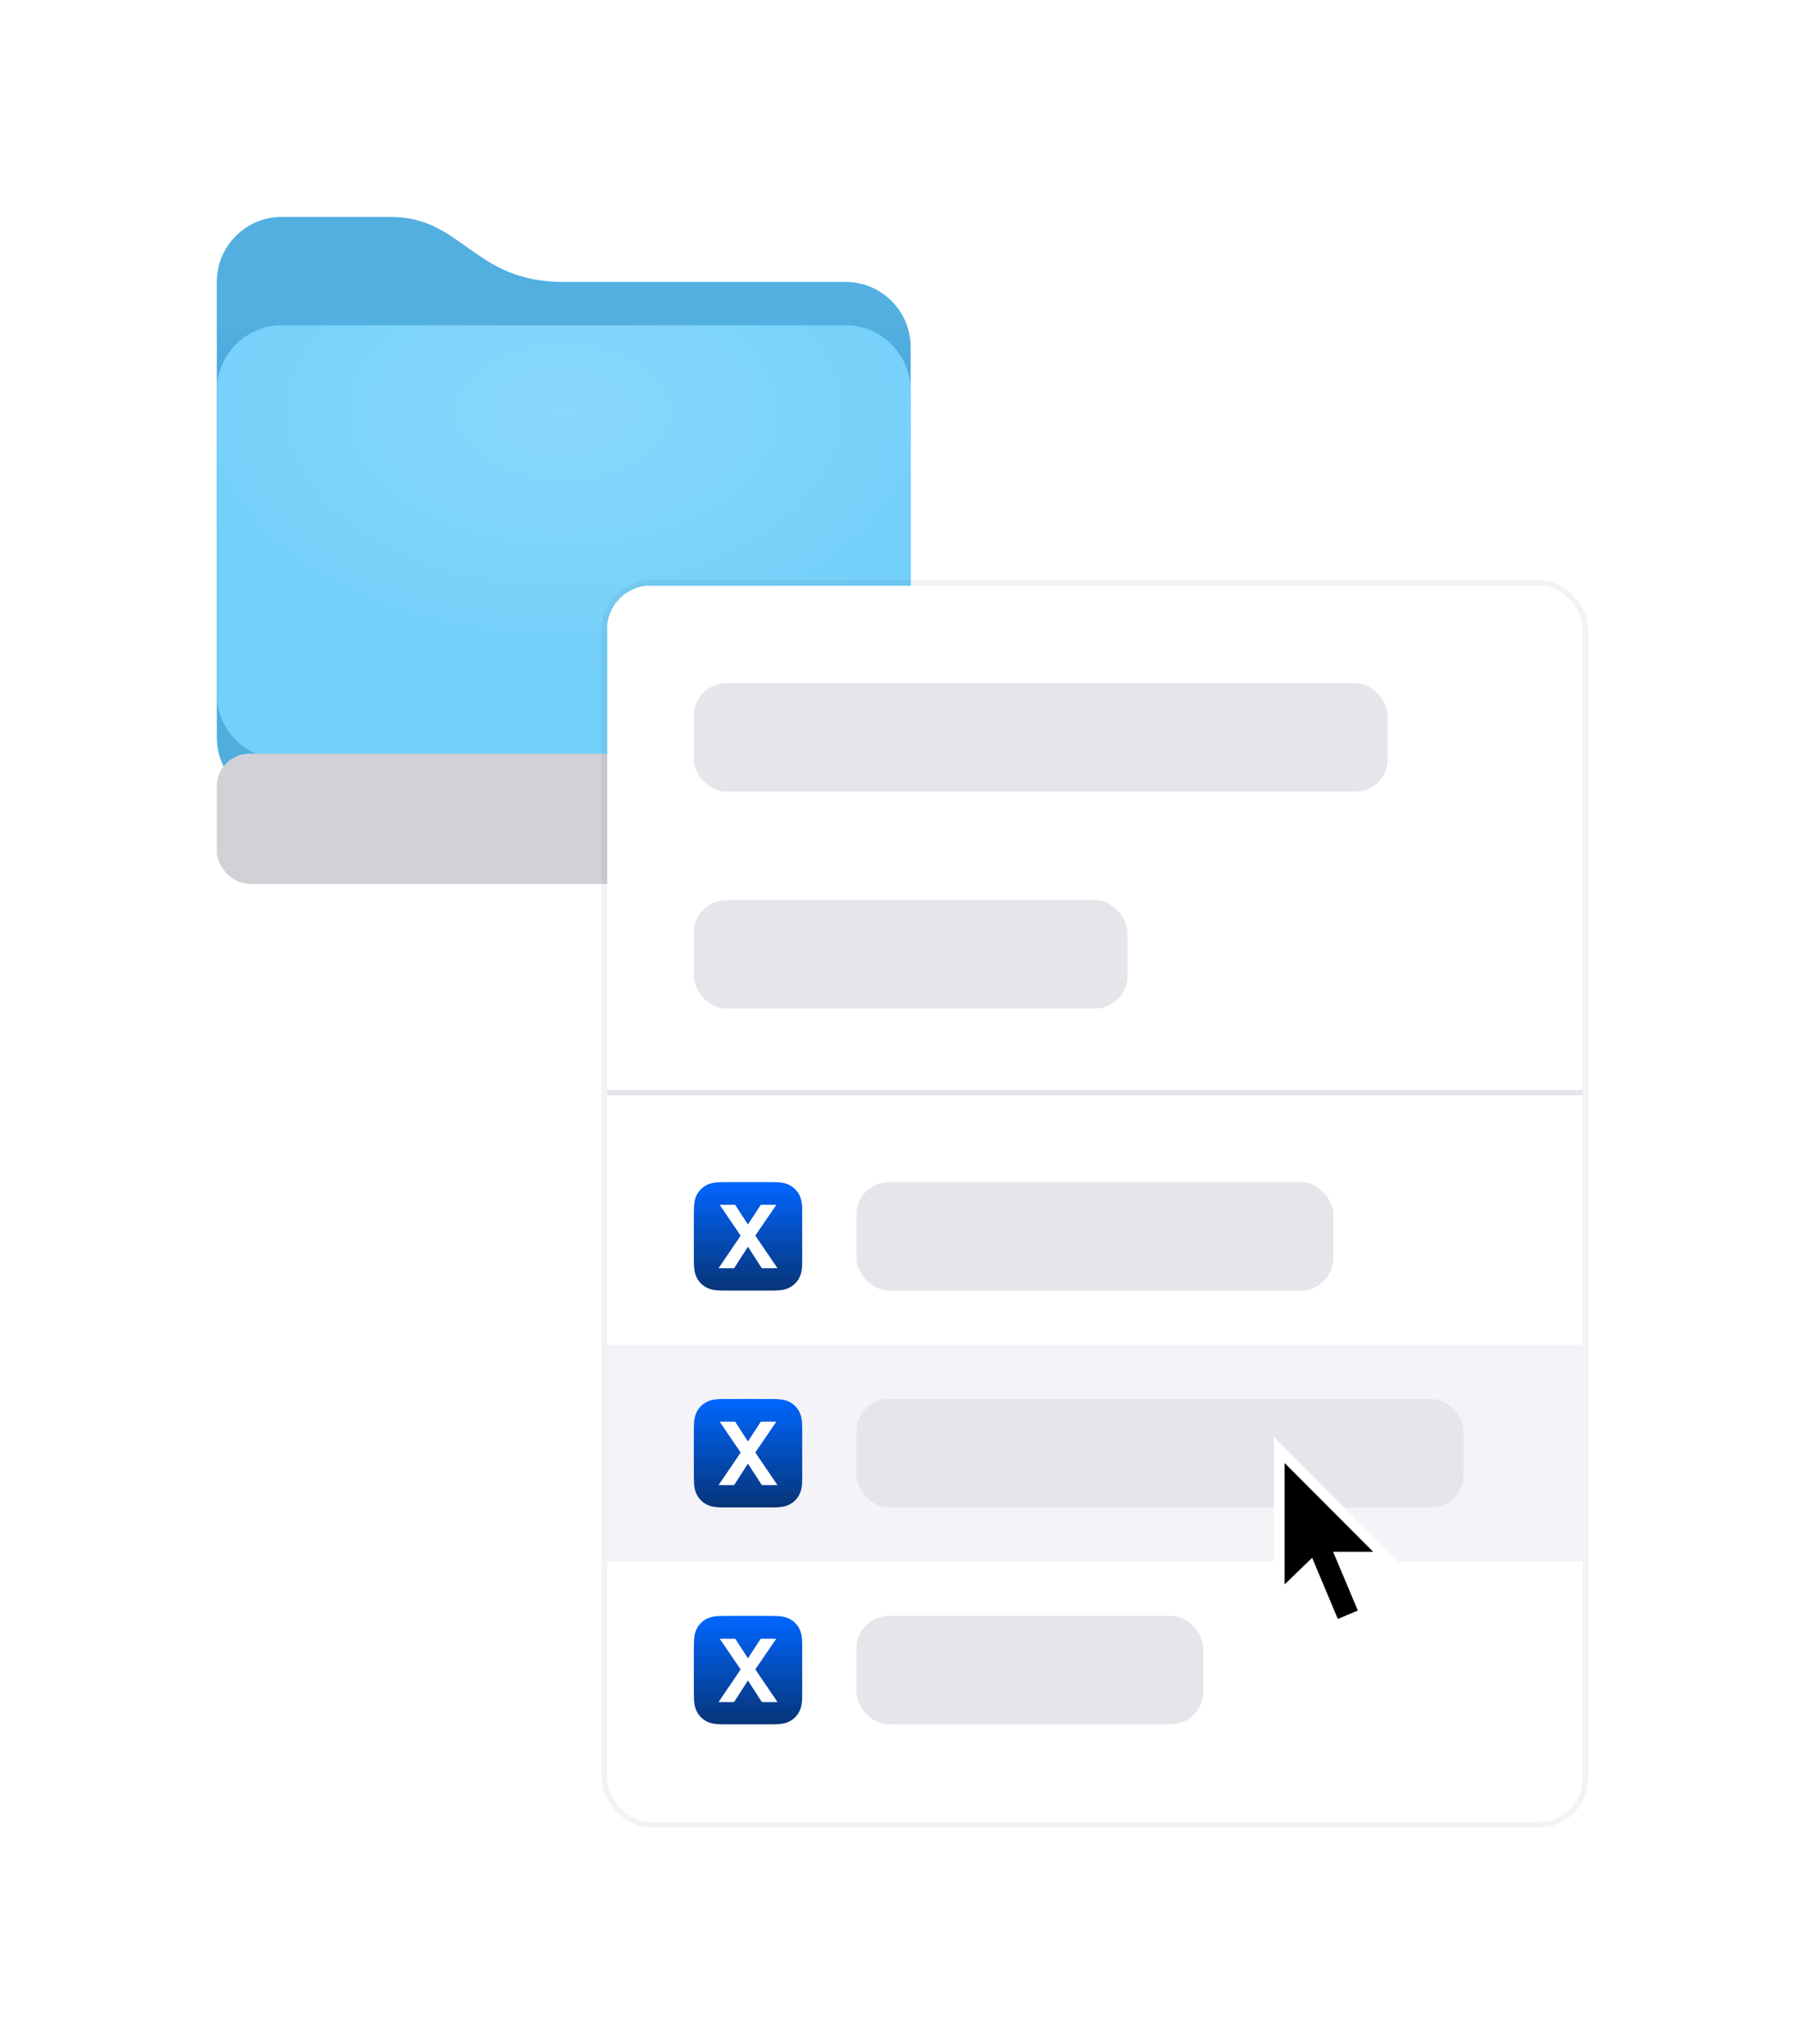 <svg width="333" height="377" viewBox="0 0 333 377" fill="none" xmlns="http://www.w3.org/2000/svg">
<g filter="url(#filter0_d_3023_19071)">
<path d="M40 20C40 13.373 45.373 8 52 8H71.999C85.473 8 87.157 20 103.999 20H156C162.627 20 168 25.373 168 32V104C168 110.627 162.627 116 156 116H52C45.373 116 40 110.627 40 104V20Z" fill="#52AFE0"/>
<path d="M40 20C40 13.373 45.373 8 52 8H71.999C85.473 8 87.157 20 103.999 20H156C162.627 20 168 25.373 168 32V104C168 110.627 162.627 116 156 116H52C45.373 116 40 110.627 40 104V20Z" fill="url(#paint0_linear_3023_19071)" fill-opacity="0.2"/>
<g filter="url(#filter1_i_3023_19071)">
<path d="M40 104V48C40 41.373 45.373 36 52 36L156 36C162.627 36 168 41.373 168 48V104C168 110.627 162.627 116 156 116H52C45.373 116 40 110.627 40 104Z" fill="#73D0FA"/>
<path d="M40 104V48C40 41.373 45.373 36 52 36L156 36C162.627 36 168 41.373 168 48V104C168 110.627 162.627 116 156 116H52C45.373 116 40 110.627 40 104Z" fill="url(#paint1_radial_3023_19071)" fill-opacity="0.16"/>
</g>
</g>
<rect x="40" y="139" width="128" height="24" rx="6" fill="#D1D1D7"/>
<g filter="url(#filter2_d_3023_19071)">
<rect x="112" y="76" width="180" height="228" rx="8" fill="white" shape-rendering="crispEdges"/>
<rect x="111.5" y="75.5" width="181" height="229" rx="8.5" stroke="black" stroke-opacity="0.05" shape-rendering="crispEdges"/>
<rect x="128" y="94" width="128" height="20" rx="6" fill="#E5E5EB"/>
<rect x="128" y="134" width="80" height="20" rx="6" fill="#E5E5EB"/>
<line x1="112" y1="169.5" x2="292" y2="169.5" stroke="#E5E5EB"/>
<path fill-rule="evenodd" clip-rule="evenodd" d="M148 192.187V192.229L148 194.956V197.044L148 199.773V199.823C148 200.044 148 200.265 147.999 200.486C147.997 200.686 147.995 200.886 147.99 201.087C147.978 201.523 147.952 201.963 147.875 202.394C147.796 202.832 147.668 203.24 147.465 203.637C147.267 204.028 147.007 204.386 146.697 204.696C146.387 205.006 146.03 205.266 145.639 205.465C145.242 205.668 144.835 205.796 144.398 205.875C143.966 205.952 143.527 205.978 143.091 205.99C142.891 205.995 142.691 205.997 142.49 205.999C142.27 206 142.05 206 141.829 206H141.778L134.247 206H134.205C133.981 206 133.757 206 133.533 205.999C133.332 205.997 133.132 205.995 132.931 205.99C132.495 205.978 132.054 205.952 131.622 205.875C131.184 205.796 130.776 205.668 130.377 205.465C129.986 205.266 129.628 205.006 129.318 204.696C129.007 204.386 128.747 204.028 128.548 203.637C128.345 203.24 128.217 202.832 128.138 202.395C128.06 201.963 128.034 201.523 128.023 201.087C128.017 200.886 128.015 200.686 128.014 200.486C128.012 200.262 128.012 200.039 128.012 199.815L128.012 199.773L128 197.044V192.286C128 192.159 128.004 192.015 128.007 191.873C128.01 191.749 128.013 191.627 128.014 191.517C128.015 191.317 128.017 191.117 128.023 190.917C128.034 190.481 128.06 190.042 128.138 189.611C128.216 189.174 128.345 188.767 128.548 188.369C128.747 187.979 129.007 187.622 129.318 187.312C129.628 187.002 129.986 186.743 130.378 186.544C130.776 186.342 131.184 186.214 131.622 186.135C132.054 186.058 132.494 186.032 132.931 186.02C133.132 186.015 133.332 186.012 133.533 186.011C133.754 186.01 133.975 186.01 134.196 186.01L134.247 186.01L136.956 186H139.019L141.778 186.01L141.829 186.01C142.049 186.01 142.27 186.01 142.49 186.011C142.691 186.012 142.891 186.015 143.091 186.02C143.526 186.032 143.966 186.058 144.397 186.135C144.835 186.214 145.242 186.342 145.639 186.544C146.03 186.743 146.387 187.002 146.697 187.312C147.007 187.622 147.267 187.979 147.466 188.369C147.668 188.767 147.796 189.173 147.875 189.61C147.952 190.041 147.978 190.481 147.99 190.917C147.995 191.117 147.997 191.316 147.999 191.517C148 191.74 148 191.964 148 192.187ZM143.404 201.876L139.317 195.866L143.184 190.221H140.364L137.983 193.868L135.619 190.221H132.816L136.666 195.882L132.596 201.876H135.416L137.983 197.88L140.567 201.876H143.404Z" fill="url(#paint2_linear_3023_19071)"/>
<path d="M139.317 195.866L143.404 201.876H140.567L137.983 197.88L135.416 201.876H132.596L136.666 195.882L132.816 190.221H135.619L137.983 193.868L140.364 190.221H143.184L139.317 195.866Z" fill="white"/>
<rect x="158" y="186" width="88" height="20" rx="6" fill="#E5E5EB"/>
<rect width="180" height="40" transform="translate(112 216)" fill="#F3F3F8"/>
<path fill-rule="evenodd" clip-rule="evenodd" d="M148 232.187V232.229L148 234.956V237.044L148 239.773V239.823C148 240.044 148 240.265 147.999 240.486C147.997 240.686 147.995 240.886 147.99 241.087C147.978 241.523 147.952 241.963 147.875 242.394C147.796 242.832 147.668 243.24 147.465 243.637C147.267 244.028 147.007 244.386 146.697 244.696C146.387 245.006 146.03 245.266 145.639 245.465C145.242 245.668 144.835 245.796 144.398 245.875C143.966 245.952 143.527 245.978 143.091 245.99C142.891 245.995 142.691 245.997 142.49 245.999C142.27 246 142.05 246 141.829 246H141.778L134.247 246H134.205C133.981 246 133.757 246 133.533 245.999C133.332 245.997 133.132 245.995 132.931 245.99C132.495 245.978 132.054 245.952 131.622 245.875C131.184 245.796 130.776 245.668 130.377 245.465C129.986 245.266 129.628 245.006 129.318 244.696C129.007 244.386 128.747 244.028 128.548 243.637C128.345 243.24 128.217 242.832 128.138 242.395C128.06 241.963 128.034 241.523 128.023 241.087C128.017 240.886 128.015 240.686 128.014 240.486C128.012 240.262 128.012 240.039 128.012 239.815L128.012 239.773L128 237.044V232.286C128 232.159 128.004 232.015 128.007 231.873C128.01 231.749 128.013 231.627 128.014 231.517C128.015 231.317 128.017 231.117 128.023 230.917C128.034 230.481 128.06 230.042 128.138 229.611C128.216 229.174 128.345 228.767 128.548 228.369C128.747 227.979 129.007 227.622 129.318 227.312C129.628 227.002 129.986 226.743 130.378 226.544C130.776 226.342 131.184 226.214 131.622 226.135C132.054 226.058 132.494 226.032 132.931 226.02C133.132 226.015 133.332 226.012 133.533 226.011C133.754 226.01 133.975 226.01 134.196 226.01L134.247 226.01L136.956 226H139.019L141.778 226.01L141.829 226.01C142.049 226.01 142.27 226.01 142.49 226.011C142.691 226.012 142.891 226.015 143.091 226.02C143.526 226.032 143.966 226.058 144.397 226.135C144.835 226.214 145.242 226.342 145.639 226.544C146.03 226.743 146.387 227.002 146.697 227.312C147.007 227.622 147.267 227.979 147.466 228.369C147.668 228.767 147.796 229.173 147.875 229.61C147.952 230.041 147.978 230.481 147.99 230.917C147.995 231.117 147.997 231.316 147.999 231.517C148 231.74 148 231.964 148 232.187ZM143.404 241.876L139.317 235.866L143.184 230.221H140.364L137.983 233.868L135.619 230.221H132.816L136.666 235.882L132.596 241.876H135.416L137.983 237.88L140.567 241.876H143.404Z" fill="url(#paint3_linear_3023_19071)"/>
<path d="M139.317 235.866L143.404 241.876H140.567L137.983 237.88L135.416 241.876H132.596L136.666 235.882L132.816 230.221H135.619L137.983 233.868L140.364 230.221H143.184L139.317 235.866Z" fill="white"/>
<rect x="158" y="226" width="112" height="20" rx="6" fill="#E5E5EB"/>
<path fill-rule="evenodd" clip-rule="evenodd" d="M148 272.187V272.229L148 274.956V277.044L148 279.773V279.823C148 280.044 148 280.265 147.999 280.486C147.997 280.686 147.995 280.886 147.99 281.087C147.978 281.523 147.952 281.963 147.875 282.394C147.796 282.832 147.668 283.24 147.465 283.637C147.267 284.028 147.007 284.386 146.697 284.696C146.387 285.006 146.03 285.266 145.639 285.465C145.242 285.668 144.835 285.796 144.398 285.875C143.966 285.952 143.527 285.978 143.091 285.99C142.891 285.995 142.691 285.997 142.49 285.999C142.27 286 142.05 286 141.829 286H141.778L134.247 286H134.205C133.981 286 133.757 286 133.533 285.999C133.332 285.997 133.132 285.995 132.931 285.99C132.495 285.978 132.054 285.952 131.622 285.875C131.184 285.796 130.776 285.668 130.377 285.465C129.986 285.266 129.628 285.006 129.318 284.696C129.007 284.386 128.747 284.028 128.548 283.637C128.345 283.24 128.217 282.832 128.138 282.395C128.06 281.963 128.034 281.523 128.023 281.087C128.017 280.886 128.015 280.686 128.014 280.486C128.012 280.262 128.012 280.039 128.012 279.815L128.012 279.773L128 277.044V272.286C128 272.159 128.004 272.015 128.007 271.873C128.01 271.749 128.013 271.627 128.014 271.517C128.015 271.317 128.017 271.117 128.023 270.917C128.034 270.481 128.06 270.042 128.138 269.611C128.216 269.174 128.345 268.767 128.548 268.369C128.747 267.979 129.007 267.622 129.318 267.312C129.628 267.002 129.986 266.743 130.378 266.544C130.776 266.342 131.184 266.214 131.622 266.135C132.054 266.058 132.494 266.032 132.931 266.02C133.132 266.015 133.332 266.012 133.533 266.011C133.754 266.01 133.975 266.01 134.196 266.01L134.247 266.01L136.956 266H139.019L141.778 266.01L141.829 266.01C142.049 266.01 142.27 266.01 142.49 266.011C142.691 266.012 142.891 266.015 143.091 266.02C143.526 266.032 143.966 266.058 144.397 266.135C144.835 266.214 145.242 266.342 145.639 266.544C146.03 266.743 146.387 267.002 146.697 267.312C147.007 267.622 147.267 267.979 147.466 268.369C147.668 268.767 147.796 269.173 147.875 269.61C147.952 270.041 147.978 270.481 147.99 270.917C147.995 271.117 147.997 271.316 147.999 271.517C148 271.74 148 271.964 148 272.187ZM143.404 281.876L139.317 275.866L143.184 270.221H140.364L137.983 273.868L135.619 270.221H132.816L136.666 275.882L132.596 281.876H135.416L137.983 277.88L140.567 281.876H143.404Z" fill="url(#paint4_linear_3023_19071)"/>
<path d="M139.317 275.866L143.404 281.876H140.567L137.983 277.88L135.416 281.876H132.596L136.666 275.882L132.816 270.221H135.619L137.983 273.868L140.364 270.221H143.184L139.317 275.866Z" fill="white"/>
<rect x="158" y="266" width="64" height="20" rx="6" fill="#E5E5EB"/>
</g>
<g filter="url(#filter3_dd_3023_19071)">
<path fill-rule="evenodd" clip-rule="evenodd" d="M235 264.03V232L258.182 255.238H244.62L243.798 255.486L235 264.03Z" fill="white"/>
<path fill-rule="evenodd" clip-rule="evenodd" d="M253.168 265.378L245.958 268.448L236.594 246.27L243.966 243.164L253.168 265.378Z" fill="white"/>
<path fill-rule="evenodd" clip-rule="evenodd" d="M250.501 264.018L246.813 265.566L240.613 250.818L244.295 249.268L250.501 264.018Z" fill="black"/>
<path fill-rule="evenodd" clip-rule="evenodd" d="M237 236.814V259.19L242.938 253.458L243.794 253.18H253.33L237 236.814Z" fill="black"/>
</g>
<defs>
<filter id="filter0_d_3023_19071" x="0" y="-8" width="208" height="208" filterUnits="userSpaceOnUse" color-interpolation-filters="sRGB">
<feFlood flood-opacity="0" result="BackgroundImageFix"/>
<feColorMatrix in="SourceAlpha" type="matrix" values="0 0 0 0 0 0 0 0 0 0 0 0 0 0 0 0 0 0 127 0" result="hardAlpha"/>
<feOffset dy="32"/>
<feGaussianBlur stdDeviation="20"/>
<feComposite in2="hardAlpha" operator="out"/>
<feColorMatrix type="matrix" values="0 0 0 0 0 0 0 0 0 0 0 0 0 0 0 0 0 0 0.04 0"/>
<feBlend mode="normal" in2="BackgroundImageFix" result="effect1_dropShadow_3023_19071"/>
<feBlend mode="normal" in="SourceGraphic" in2="effect1_dropShadow_3023_19071" result="shape"/>
</filter>
<filter id="filter1_i_3023_19071" x="40" y="28" width="128" height="88" filterUnits="userSpaceOnUse" color-interpolation-filters="sRGB">
<feFlood flood-opacity="0" result="BackgroundImageFix"/>
<feBlend mode="normal" in="SourceGraphic" in2="BackgroundImageFix" result="shape"/>
<feColorMatrix in="SourceAlpha" type="matrix" values="0 0 0 0 0 0 0 0 0 0 0 0 0 0 0 0 0 0 127 0" result="hardAlpha"/>
<feOffset dy="-8"/>
<feGaussianBlur stdDeviation="4"/>
<feComposite in2="hardAlpha" operator="arithmetic" k2="-1" k3="1"/>
<feColorMatrix type="matrix" values="0 0 0 0 0.322 0 0 0 0 0.686 0 0 0 0 0.878 0 0 0 0.32 0"/>
<feBlend mode="normal" in2="shape" result="effect1_innerShadow_3023_19071"/>
</filter>
<filter id="filter2_d_3023_19071" x="71" y="67" width="262" height="310" filterUnits="userSpaceOnUse" color-interpolation-filters="sRGB">
<feFlood flood-opacity="0" result="BackgroundImageFix"/>
<feColorMatrix in="SourceAlpha" type="matrix" values="0 0 0 0 0 0 0 0 0 0 0 0 0 0 0 0 0 0 127 0" result="hardAlpha"/>
<feOffset dy="32"/>
<feGaussianBlur stdDeviation="20"/>
<feComposite in2="hardAlpha" operator="out"/>
<feColorMatrix type="matrix" values="0 0 0 0 0 0 0 0 0 0 0 0 0 0 0 0 0 0 0.08 0"/>
<feBlend mode="normal" in2="BackgroundImageFix" result="effect1_dropShadow_3023_19071"/>
<feBlend mode="normal" in="SourceGraphic" in2="effect1_dropShadow_3023_19071" result="shape"/>
</filter>
<filter id="filter3_dd_3023_19071" x="197" y="219" width="100" height="114" filterUnits="userSpaceOnUse" color-interpolation-filters="sRGB">
<feFlood flood-opacity="0" result="BackgroundImageFix"/>
<feColorMatrix in="SourceAlpha" type="matrix" values="0 0 0 0 0 0 0 0 0 0 0 0 0 0 0 0 0 0 127 0" result="hardAlpha"/>
<feMorphology radius="12" operator="erode" in="SourceAlpha" result="effect1_dropShadow_3023_19071"/>
<feOffset dy="25"/>
<feGaussianBlur stdDeviation="25"/>
<feComposite in2="hardAlpha" operator="out"/>
<feColorMatrix type="matrix" values="0 0 0 0 0 0 0 0 0 0 0 0 0 0 0 0 0 0 0.25 0"/>
<feBlend mode="normal" in2="BackgroundImageFix" result="effect1_dropShadow_3023_19071"/>
<feColorMatrix in="SourceAlpha" type="matrix" values="0 0 0 0 0 0 0 0 0 0 0 0 0 0 0 0 0 0 127 0" result="hardAlpha"/>
<feMorphology radius="6" operator="erode" in="SourceAlpha" result="effect2_dropShadow_3023_19071"/>
<feOffset dy="8"/>
<feGaussianBlur stdDeviation="5"/>
<feComposite in2="hardAlpha" operator="out"/>
<feColorMatrix type="matrix" values="0 0 0 0 0 0 0 0 0 0 0 0 0 0 0 0 0 0 0.1 0"/>
<feBlend mode="normal" in2="effect1_dropShadow_3023_19071" result="effect2_dropShadow_3023_19071"/>
<feBlend mode="normal" in="SourceGraphic" in2="effect2_dropShadow_3023_19071" result="shape"/>
</filter>
<linearGradient id="paint0_linear_3023_19071" x1="103.999" y1="28" x2="103.999" y2="52" gradientUnits="userSpaceOnUse">
<stop stop-color="#52AFE0"/>
<stop offset="1" stop-color="#00529E" stop-opacity="0.1"/>
</linearGradient>
<radialGradient id="paint1_radial_3023_19071" cx="0" cy="0" r="1" gradientUnits="userSpaceOnUse" gradientTransform="translate(104 52) rotate(90) scale(48 76.8)">
<stop stop-color="white"/>
<stop offset="1" stop-color="white" stop-opacity="0"/>
</radialGradient>
<linearGradient id="paint2_linear_3023_19071" x1="138" y1="186.059" x2="138" y2="206.039" gradientUnits="userSpaceOnUse">
<stop stop-color="#0066FF"/>
<stop offset="1" stop-color="#073477"/>
</linearGradient>
<linearGradient id="paint3_linear_3023_19071" x1="138" y1="226.059" x2="138" y2="246.039" gradientUnits="userSpaceOnUse">
<stop stop-color="#0066FF"/>
<stop offset="1" stop-color="#073477"/>
</linearGradient>
<linearGradient id="paint4_linear_3023_19071" x1="138" y1="266.059" x2="138" y2="286.039" gradientUnits="userSpaceOnUse">
<stop stop-color="#0066FF"/>
<stop offset="1" stop-color="#073477"/>
</linearGradient>
</defs>
</svg>
